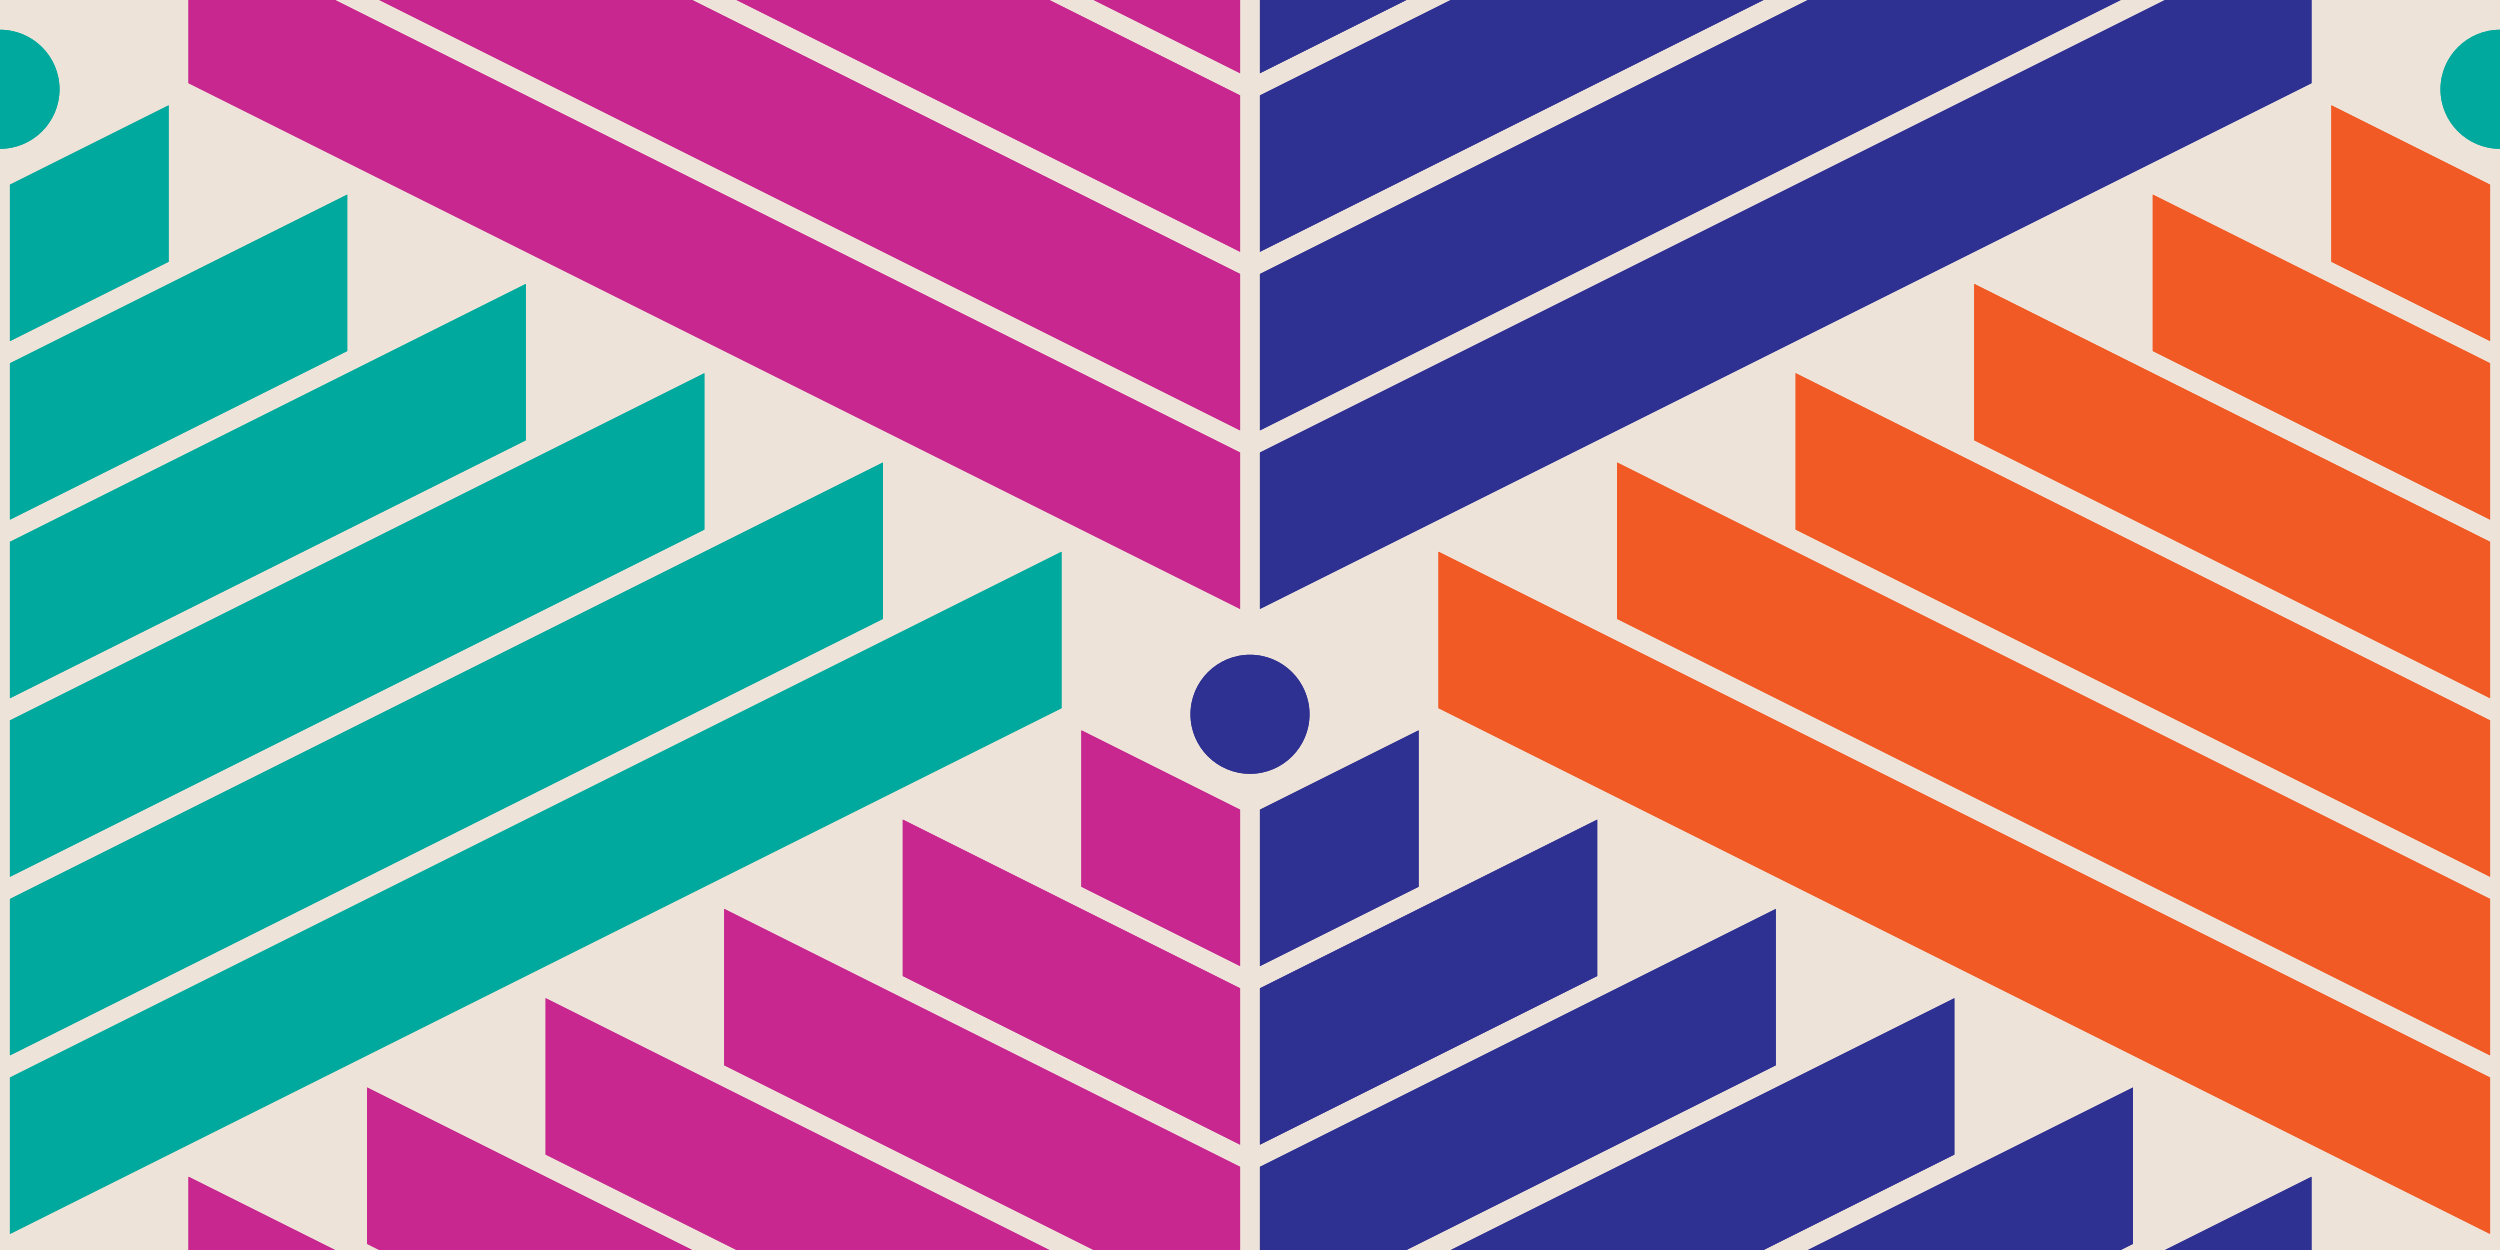 <?xml version="1.0" encoding="utf-8"?>
<!-- Generator: Adobe Illustrator 15.0.0, SVG Export Plug-In  -->
<!DOCTYPE svg PUBLIC "-//W3C//DTD SVG 1.1//EN" "http://www.w3.org/Graphics/SVG/1.1/DTD/svg11.dtd">
<svg version="1.1"
	 xmlns="http://www.w3.org/2000/svg" xmlns:xlink="http://www.w3.org/1999/xlink" xmlns:a="http://ns.adobe.com/AdobeSVGViewerExtensions/3.0/"
	 x="0px" y="0px" width="252px" height="126px" viewBox="6 60 252 126"
	 style="overflow:visible;enable-background:new 6 60 252 126;" xml:space="preserve">
<style type="text/css">
<![CDATA[
	.st0{fill:#EDE3D8;}
	.st1{fill:#F15A24;}
	.st2{fill:#C7278F;}
	.st3{fill:#2E3192;}
	.st4{fill:#00A99D;}
]]>
</style>
<defs>
</defs>
<rect x="6" y="60" class="st0" width="252" height="126"/>
<g id="left_6_">
	<g>
		<g>
			<polygon class="st2" points="115,23.382 115,7.618 131,15.618 131,31.382 			"/>
			<polygon class="st2" points="115,23.382 115,7.618 131,15.618 131,31.382 			"/>
		</g>
		<g>
			<polygon class="st2" points="97,32.382 97,16.618 131,33.618 131,49.382 			"/>
			<polygon class="st2" points="97,32.382 97,16.618 131,33.618 131,49.382 			"/>
		</g>
		<g>
			<polygon class="st2" points="79,41.382 79,25.618 131,51.618 131,67.382 			"/>
			<polygon class="st2" points="79,41.382 79,25.618 131,51.618 131,67.382 			"/>
		</g>
		<g>
			<polygon class="st2" points="61,50.382 61,34.618 131,69.618 131,85.382 			"/>
			<polygon class="st2" points="61,50.382 61,34.618 131,69.618 131,85.382 			"/>
		</g>
		<g>
			<polygon class="st2" points="43,59.382 43,43.618 131,87.618 131,103.382 			"/>
			<polygon class="st2" points="43,59.382 43,43.618 131,87.618 131,103.382 			"/>
		</g>
		<g>
			<polygon class="st2" points="25,68.382 25,52.618 131,105.618 131,121.382 			"/>
			<polygon class="st2" points="25,68.382 25,52.618 131,105.618 131,121.382 			"/>
		</g>
	</g>
</g>
<g id="right_7_">
	<g>
		<g>
			<polygon class="st3" points="133,15.618 149,7.618 149,23.382 133,31.382 			"/>
			<polygon class="st3" points="133,15.618 149,7.618 149,23.382 133,31.382 			"/>
		</g>
		<g>
			<polygon class="st3" points="133,33.618 167,16.618 167,32.382 133,49.382 			"/>
			<polygon class="st3" points="133,33.618 167,16.618 167,32.382 133,49.382 			"/>
		</g>
		<g>
			<polygon class="st3" points="133,51.618 185,25.618 185,41.382 133,67.382 			"/>
			<polygon class="st3" points="133,51.618 185,25.618 185,41.382 133,67.382 			"/>
		</g>
		<g>
			<polygon class="st3" points="133,69.618 203,34.618 203,50.382 133,85.382 			"/>
			<polygon class="st3" points="133,69.618 203,34.618 203,50.382 133,85.382 			"/>
		</g>
		<g>
			<polygon class="st3" points="133,87.618 221,43.618 221,59.382 133,103.382 			"/>
			<polygon class="st3" points="133,87.618 221,43.618 221,59.382 133,103.382 			"/>
		</g>
		<g>
			<polygon class="st3" points="133,105.618 239,52.618 239,68.382 133,121.382 			"/>
			<polygon class="st3" points="133,105.618 239,52.618 239,68.382 133,121.382 			"/>
		</g>
		<g>
			<path class="st3" d="M132,12c-3.309,0-6-2.691-6-6s2.691-6,6-6s6,2.691,6,6S135.309,12,132,12z"/>
			<path class="st3" d="M132,12c-3.309,0-6-2.691-6-6s2.691-6,6-6s6,2.691,6,6S135.309,12,132,12z"/>
		</g>
	</g>
</g>
<g id="left_5_">
	<g>
		<g>
			<polygon class="st2" points="115,149.382 115,133.618 131,141.618 131,157.382 			"/>
			<polygon class="st2" points="115,149.382 115,133.618 131,141.618 131,157.382 			"/>
		</g>
		<g>
			<polygon class="st2" points="97,158.382 97,142.618 131,159.618 131,175.382 			"/>
			<polygon class="st2" points="97,158.382 97,142.618 131,159.618 131,175.382 			"/>
		</g>
		<g>
			<polygon class="st2" points="79,167.382 79,151.618 131,177.618 131,193.382 			"/>
			<polygon class="st2" points="79,167.382 79,151.618 131,177.618 131,193.382 			"/>
		</g>
		<g>
			<polygon class="st2" points="61,176.382 61,160.618 131,195.618 131,211.382 			"/>
			<polygon class="st2" points="61,176.382 61,160.618 131,195.618 131,211.382 			"/>
		</g>
		<g>
			<polygon class="st2" points="43,185.382 43,169.618 131,213.618 131,229.382 			"/>
			<polygon class="st2" points="43,185.382 43,169.618 131,213.618 131,229.382 			"/>
		</g>
		<g>
			<polygon class="st2" points="25,194.382 25,178.618 131,231.618 131,247.382 			"/>
			<polygon class="st2" points="25,194.382 25,178.618 131,231.618 131,247.382 			"/>
		</g>
	</g>
</g>
<g id="right_6_">
	<g>
		<g>
			<polygon class="st3" points="133,141.618 149,133.618 149,149.382 133,157.382 			"/>
			<polygon class="st3" points="133,141.618 149,133.618 149,149.382 133,157.382 			"/>
		</g>
		<g>
			<polygon class="st3" points="133,159.618 167,142.618 167,158.382 133,175.382 			"/>
			<polygon class="st3" points="133,159.618 167,142.618 167,158.382 133,175.382 			"/>
		</g>
		<g>
			<polygon class="st3" points="133,177.618 185,151.618 185,167.382 133,193.382 			"/>
			<polygon class="st3" points="133,177.618 185,151.618 185,167.382 133,193.382 			"/>
		</g>
		<g>
			<polygon class="st3" points="133,195.618 203,160.618 203,176.382 133,211.382 			"/>
			<polygon class="st3" points="133,195.618 203,160.618 203,176.382 133,211.382 			"/>
		</g>
		<g>
			<polygon class="st3" points="133,213.618 221,169.618 221,185.382 133,229.382 			"/>
			<polygon class="st3" points="133,213.618 221,169.618 221,185.382 133,229.382 			"/>
		</g>
		<g>
			<polygon class="st3" points="133,231.618 239,178.618 239,194.382 133,247.382 			"/>
			<polygon class="st3" points="133,231.618 239,178.618 239,194.382 133,247.382 			"/>
		</g>
		<g>
			<path class="st3" d="M132,138c-3.309,0-6-2.691-6-6s2.691-6,6-6s6,2.691,6,6S135.309,138,132,138z"/>
			<path class="st3" d="M132,138c-3.309,0-6-2.691-6-6s2.691-6,6-6s6,2.691,6,6S135.309,138,132,138z"/>
		</g>
	</g>
</g>
<g id="left_4_">
	<g>
		<g>
			<polygon class="st1" points="241,86.382 241,70.618 257,78.618 257,94.382 			"/>
			<polygon class="st1" points="241,86.382 241,70.618 257,78.618 257,94.382 			"/>
		</g>
		<g>
			<polygon class="st1" points="223,95.382 223,79.618 257,96.618 257,112.382 			"/>
			<polygon class="st1" points="223,95.382 223,79.618 257,96.618 257,112.382 			"/>
		</g>
		<g>
			<polygon class="st1" points="205,104.382 205,88.618 257,114.618 257,130.382 			"/>
			<polygon class="st1" points="205,104.382 205,88.618 257,114.618 257,130.382 			"/>
		</g>
		<g>
			<polygon class="st1" points="187,113.382 187,97.618 257,132.618 257,148.382 			"/>
			<polygon class="st1" points="187,113.382 187,97.618 257,132.618 257,148.382 			"/>
		</g>
		<g>
			<polygon class="st1" points="169,122.382 169,106.618 257,150.618 257,166.382 			"/>
			<polygon class="st1" points="169,122.382 169,106.618 257,150.618 257,166.382 			"/>
		</g>
		<g>
			<polygon class="st1" points="151,131.382 151,115.618 257,168.618 257,184.382 			"/>
			<polygon class="st1" points="151,131.382 151,115.618 257,168.618 257,184.382 			"/>
		</g>
	</g>
</g>
<g id="right_5_">
	<g>
		<g>
			<polygon class="st4" points="259,78.618 275,70.618 275,86.382 259,94.382 			"/>
			<polygon class="st4" points="259,78.618 275,70.618 275,86.382 259,94.382 			"/>
		</g>
		<g>
			<polygon class="st4" points="259,96.618 293,79.618 293,95.382 259,112.382 			"/>
			<polygon class="st4" points="259,96.618 293,79.618 293,95.382 259,112.382 			"/>
		</g>
		<g>
			<polygon class="st4" points="259,114.618 311,88.618 311,104.382 259,130.382 			"/>
			<polygon class="st4" points="259,114.618 311,88.618 311,104.382 259,130.382 			"/>
		</g>
		<g>
			<polygon class="st4" points="259,132.618 329,97.618 329,113.382 259,148.382 			"/>
			<polygon class="st4" points="259,132.618 329,97.618 329,113.382 259,148.382 			"/>
		</g>
		<g>
			<polygon class="st4" points="259,150.618 347,106.618 347,122.382 259,166.382 			"/>
			<polygon class="st4" points="259,150.618 347,106.618 347,122.382 259,166.382 			"/>
		</g>
		<g>
			<polygon class="st4" points="259,168.618 365,115.618 365,131.382 259,184.382 			"/>
			<polygon class="st4" points="259,168.618 365,115.618 365,131.382 259,184.382 			"/>
		</g>
		<g>
			<path class="st4" d="M258,75c-3.309,0-6-2.691-6-6s2.691-6,6-6s6,2.691,6,6S261.309,75,258,75z"/>
			<path class="st4" d="M258,75c-3.309,0-6-2.691-6-6s2.691-6,6-6s6,2.691,6,6S261.309,75,258,75z"/>
		</g>
	</g>
</g>
<g id="right_4_">
	<g>
		<g>
			<polygon class="st4" points="7,78.618 23,70.618 23,86.382 7,94.382 			"/>
			<polygon class="st4" points="7,78.618 23,70.618 23,86.382 7,94.382 			"/>
		</g>
		<g>
			<polygon class="st4" points="7,96.618 41,79.618 41,95.382 7,112.382 			"/>
			<polygon class="st4" points="7,96.618 41,79.618 41,95.382 7,112.382 			"/>
		</g>
		<g>
			<polygon class="st4" points="7,114.618 59,88.618 59,104.382 7,130.382 			"/>
			<polygon class="st4" points="7,114.618 59,88.618 59,104.382 7,130.382 			"/>
		</g>
		<g>
			<polygon class="st4" points="7,132.618 77,97.618 77,113.382 7,148.382 			"/>
			<polygon class="st4" points="7,132.618 77,97.618 77,113.382 7,148.382 			"/>
		</g>
		<g>
			<polygon class="st4" points="7,150.618 95,106.618 95,122.382 7,166.382 			"/>
			<polygon class="st4" points="7,150.618 95,106.618 95,122.382 7,166.382 			"/>
		</g>
		<g>
			<polygon class="st4" points="7,168.618 113,115.618 113,131.382 7,184.382 			"/>
			<polygon class="st4" points="7,168.618 113,115.618 113,131.382 7,184.382 			"/>
		</g>
		<g>
			<path class="st4" d="M6,75c-3.309,0-6-2.691-6-6s2.691-6,6-6s6,2.691,6,6S9.309,75,6,75z"/>
			<path class="st4" d="M6,75c-3.309,0-6-2.691-6-6s2.691-6,6-6s6,2.691,6,6S9.309,75,6,75z"/>
		</g>
	</g>
</g>
</svg>
